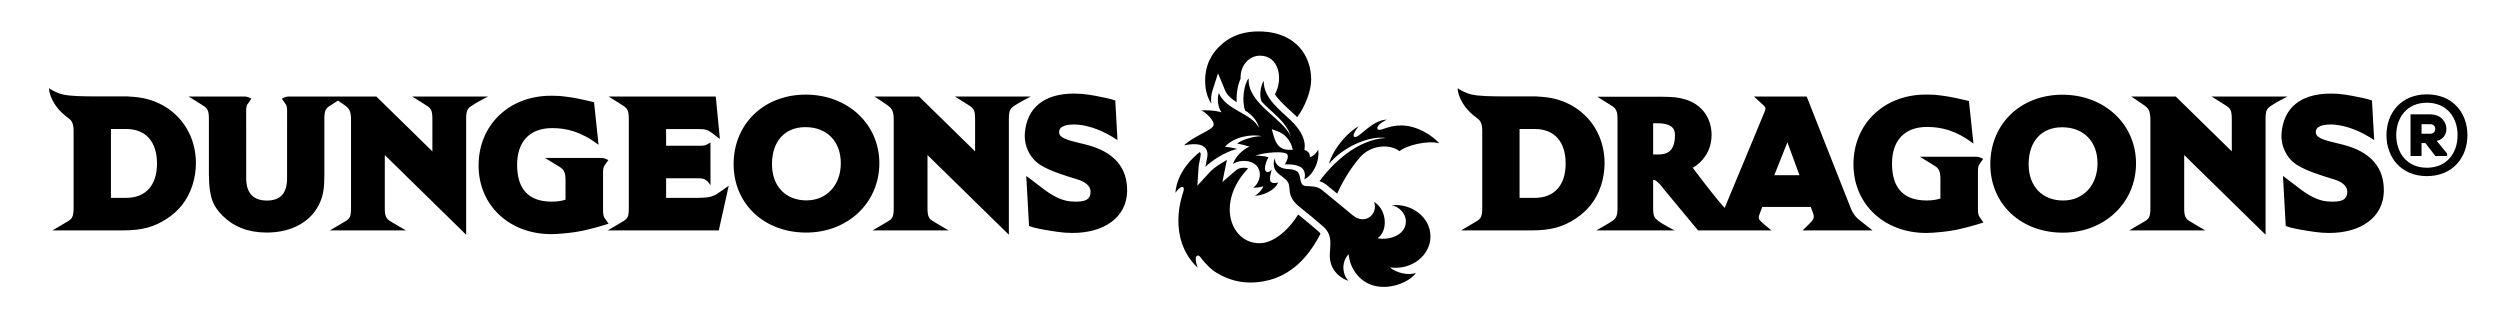 <?xml version="1.0" encoding="UTF-8" standalone="no"?>
<!-- Created with Inkscape (http://www.inkscape.org/) -->

<svg
   version="1.1"
   id="svg25"
   xml:space="preserve"
   width="615.291"
   height="81.297"
   viewBox="0 0 615.291 81.297"
   sodipodi:docname="dungeonsdragons_logo_5e.svg"
   inkscape:version="1.1.2 (0a00cf5339, 2022-02-04)"
   xmlns:inkscape="http://www.inkscape.org/namespaces/inkscape"
   xmlns:sodipodi="http://sodipodi.sourceforge.net/DTD/sodipodi-0.dtd"
   xmlns="http://www.w3.org/2000/svg"
   xmlns:svg="http://www.w3.org/2000/svg"><defs
     id="defs29"><clipPath
       clipPathUnits="userSpaceOnUse"
       id="clipPath39"><path
         d="M 9.049,7.353 H 455.572 V 55.366 H 9.049 Z"
         id="path37" /></clipPath></defs><sodipodi:namedview
     id="namedview27"
     pagecolor="#ffffff"
     bordercolor="#666666"
     borderopacity="1.0"
     inkscape:pageshadow="2"
     inkscape:pageopacity="0.0"
     inkscape:pagecheckerboard="0"
     showgrid="false"
     inkscape:zoom="2.1160731"
     inkscape:cx="307.64532"
     inkscape:cy="40.641318"
     inkscape:window-width="1920"
     inkscape:window-height="1009"
     inkscape:window-x="1920"
     inkscape:window-y="0"
     inkscape:window-maximized="1"
     inkscape:current-layer="g31" /><g
     id="g31"
     inkscape:groupmode="layer"
     inkscape:label="dungeonsdragons_logo_5e"
     transform="matrix(1.333,0,0,-1.333,0,81.297)"><g
       id="g33"><g
         id="g35"
         clip-path="url(#clipPath39)"><g
           id="g41"
           transform="translate(448.73,38.057)"><path
             d="M 0,0 C 1.197,0 1.197,-1.758 0,-1.758 H -1.631 V 0 Z M 1.175,-3.089 C 3.972,-2.456 3.399,1.82 0,1.82 h -3.665 v -7.693 h 2.034 v 2.391 h 0.713 l 1.83,-2.391 h 2.183 v 0.443 z m -1.82,-4.949 c 3.625,0 5.665,2.649 5.665,6.01 0,3.346 -2.04,5.994 -5.665,5.994 -3.603,0 -5.644,-2.648 -5.662,-5.994 0.018,-3.361 2.059,-6.01 5.662,-6.01 m 7.485,6.01 c 0,-4.099 -2.691,-7.557 -7.482,-7.557 -4.775,0 -7.467,3.458 -7.467,7.557 0,4.09 2.692,7.538 7.467,7.538 4.791,0 7.482,-3.448 7.482,-7.538"
             id="path43" /></g><g
           id="g45"
           transform="translate(223.655,41.844)"><path
             d="M 0,0 C -0.102,0.8 -0.047,1.622 0.189,2.36 L 1.231,5.606 2.54,2.462 C 2.921,1.547 3.724,0.881 4.676,0.273 4.592,1.783 4.862,3.46 5.402,4.614 5.29,7.048 6.974,8.868 8.983,8.868 c 3.439,0 4.36,-4.161 2.763,-7.141 0.741,-1.116 1.87,-2.152 2.868,-3.051 0.357,-0.323 0.695,-0.627 0.993,-0.912 0.093,-0.096 0.142,-0.18 0.235,-0.273 1.495,2.025 2.589,4.847 2.589,6.98 0,4.422 -2.874,8.525 -8.852,8.847 C 5.786,13.52 3.225,12.351 1.318,10.406 0.456,9.523 -1.464,7.296 -1.098,3.265 -0.958,1.746 -0.45,0.685 0,0 m 16.028,-20.453 c -1.367,-2.317 -4.232,-5.309 -7.147,-5.309 -5.374,0 -8.069,7.591 -2.078,13.817 -0.338,0.109 -0.666,0.125 -0.781,0.125 -0.506,0 -1.002,-0.134 -1.327,-0.357 l -2.652,-2.276 0.748,3.705 c 0.046,0.127 0.093,0.252 0.145,0.376 -1.33,-0.677 -2.62,-1.61 -3.116,-2.149 l -2.4,-2.614 0.242,3.687 0.164,0.812 c 0.124,0.574 0.273,1.29 0.183,1.523 -0.031,0.071 -0.087,0.127 -0.155,0.176 -1.113,-0.859 -4.139,-3.532 -4.496,-7.504 0,0 0.589,0.834 1.104,1.03 0.338,0.13 0.632,-0.038 0.31,-1.03 -0.124,-0.387 -3.07,-8.354 2.719,-13.867 0,0 -0.635,1.616 -0.251,2.112 0.186,0.235 0.428,0.257 0.769,-0.171 0.245,-0.331 0.503,-0.648 0.785,-0.958 v -0.006 l 0.003,0.003 c 0.477,-0.546 1.005,-1.061 1.578,-1.504 1.73,-1.209 4.084,-2.186 6.76,-2.186 7.129,0 10.909,4.884 13.017,9.017 -0.096,0.118 -0.167,0.239 -0.297,0.354 -1.079,0.949 -2.642,2.245 -3.827,3.194 m 16.193,14.124 c -5.327,-0.257 -9.892,-4.772 -12.255,-7.966 0.422,-0.143 0.847,-0.338 1.269,-0.673 0.493,-0.397 1.215,-0.986 1.994,-1.631 0.632,1.395 2.055,4.217 4.238,6.72 1.994,2.282 5.467,2.502 7.287,1.11 1.173,1.063 5.216,2.059 7.346,1.454 -1.293,1.411 -4.053,3.302 -7.098,3.302 -2.511,0 -3.931,-1.234 -4.294,-0.679 -0.462,0.707 1.699,1.758 1.699,1.758 -2.968,-0.124 -5.123,-3.609 -6.022,-3.181 -0.536,0.261 0.8,1.947 0.8,1.947 -2.713,-1.575 -4.986,-4.914 -5.457,-6.946 2.496,3.055 7.343,5.247 10.493,4.785 m 109.618,-14.58 c -0.186,0.291 -0.3,0.546 -0.3,1.559 v 6.67 c 0,1.008 0.09,1.198 0.282,1.498 0.208,0.332 0.57,0.822 0.573,0.825 l 0.124,0.164 -0.182,0.096 c -0.022,0.013 -0.484,0.255 -0.999,0.307 V -9.799 C 141.201,-9.79 130.81,-9.79 130.81,-9.79 l 0.53,-0.325 c 0,0 1.55,-0.943 2.245,-1.38 0.676,-0.425 1.023,-0.908 1.023,-2.381 v -3.632 c -0.784,-0.248 -1.587,-0.362 -2.546,-0.362 -4.242,0 -6.39,2.294 -6.39,6.806 0,4.304 2.353,6.769 6.459,6.769 2.573,0 5.28,-0.586 8.573,-3.07 l -0.015,0.177 -0.757,7.154 -0.059,0.527 -0.511,0.121 -0.503,0.118 c -2.201,0.508 -3.06,0.642 -4.366,0.809 -0.772,0.093 -1.193,0.14 -2.164,0.14 0,0 -0.273,0.003 -0.415,0.003 -7.737,0 -13.359,-5.414 -13.359,-12.875 0,-7.343 5.65,-12.676 13.43,-12.676 1.361,0 3.981,0.251 5.631,0.595 0.313,0.065 0.493,0.115 0.738,0.174 0.053,0.012 0.105,0.021 0.161,0.034 0.931,0.223 1.876,0.462 2.834,0.753 l 1.21,0.375 -0.143,0.199 c -0.006,0.006 -0.366,0.493 -0.577,0.828 m 56.848,22.227 h -14.012 l 0.527,-0.32 c 0.012,-0.009 1.352,-0.834 2.177,-1.373 0.747,-0.5 1.029,-0.838 1.029,-2.441 V -8.803 L 178.064,1.321 V 1.318 h -8.227 l 0.49,-0.316 c 0.012,-0.01 1.271,-0.831 1.997,-1.359 0.716,-0.524 1.057,-1.054 1.057,-2.66 v -16.295 c 0,-1.597 -0.288,-1.935 -1.004,-2.379 -0.788,-0.483 -2.326,-1.373 -2.345,-1.379 l -0.558,-0.326 h 14.047 l -0.561,0.326 c -0.016,0.009 -1.575,0.905 -2.329,1.379 -0.704,0.444 -1.011,0.807 -1.011,2.379 v 9.829 l 15.024,-14.71 v 21.377 c 0,1.594 0.267,1.92 1.029,2.441 0.831,0.564 2.36,1.358 2.379,1.367 z m -90.098,-14.522 -2.23,6.078 -2.421,-6.078 z M 85.602,-5.73 c 0,1.265 -0.825,2.111 -3.206,2.121 l -0.828,-0.007 v -5.761 c 0.347,-0.006 0.695,-0.006 0.819,-0.006 1.569,0 3.215,0.347 3.215,3.653 m 34.392,-16.026 2.09,-1.64 h -12.928 c 0,0 1.098,1.051 1.591,1.569 0.428,0.45 0.648,0.896 0.329,1.659 -0.072,0.186 -0.22,0.589 -0.4,1.101 h -8.959 c -0.179,-0.493 -0.325,-0.89 -0.418,-1.101 -0.363,-0.887 -0.282,-1.138 0.223,-1.616 0.549,-0.53 1.898,-1.609 1.898,-1.609 l -13.56,-0.003 -6.221,7.504 -0.018,0.019 -0.01,0.015 c -0.676,0.927 -1.187,1.454 -1.658,1.703 -0.062,0.034 -0.177,0.074 -0.385,0.121 v -5.275 c 0,-1.551 0.295,-1.833 1.026,-2.391 0.751,-0.574 2.94,-1.696 2.94,-1.696 H 71.078 c 0,0 2.211,1.237 2.896,1.702 0.639,0.431 1.02,0.81 1.02,2.385 v 16.462 c 0,1.526 -0.332,2 -1.029,2.434 -0.723,0.45 -2.183,1.371 -2.183,1.371 L 71.27,1.284 c 0,0 11.114,0.003 11.768,0.003 2.26,-0.034 3.163,-0.103 4.419,-0.484 3.026,-0.871 4.902,-3.389 4.902,-6.568 0,-1.479 -0.419,-2.852 -1.203,-3.969 -0.586,-0.871 -1.374,-1.593 -2.273,-2.099 2.586,-3.457 4.63,-6.031 5.888,-7.414 0.084,0.146 7.486,18.022 7.486,18.022 0.025,0.127 0.04,0.242 0.04,0.338 0,0.127 0,0.276 -0.372,0.614 l -1.749,1.594 h 9.743 c 0,0 8.112,-20.574 8.171,-20.698 h -0.006 c 0.226,-0.512 0.291,-0.614 0.524,-0.968 0.347,-0.515 0.468,-0.691 1.386,-1.411 m 43.62,10.742 c 0,4.046 -2.565,6.66 -6.537,6.66 -3.811,0 -6.18,-2.614 -6.18,-6.825 0,-4.068 2.509,-6.697 6.378,-6.697 3.728,0 6.339,2.824 6.339,6.862 m 7.113,0 c 0,-7.297 -5.811,-12.801 -13.517,-12.801 -7.758,0 -13.386,5.315 -13.386,12.636 0,7.436 5.597,12.838 13.318,12.838 7.746,0 13.585,-5.448 13.585,-12.673 m 38.175,3.457 c -0.335,0.084 -0.673,0.164 -1.002,0.245 l -0.09,0.019 c -2.353,0.555 -3.891,0.995 -3.891,2.003 0,0.341 0.099,0.608 0.3,0.806 0.416,0.416 1.275,0.648 2.428,0.648 0.193,0 0.394,-0.009 0.589,-0.025 h 0.078 c 0.04,-0.006 0.078,-0.012 0.118,-0.015 2.127,-0.186 4.667,-1.11 7.268,-2.841 l -0.409,7.297 -0.478,0.161 -0.086,0.031 c -0.038,0.012 -0.314,0.105 -1.12,0.282 -0.49,0.109 -3.005,0.651 -4.508,0.76 -0.49,0.037 -0.974,0.053 -1.43,0.053 -5.507,0 -8.726,-2.611 -9.073,-7.356 -0.174,-2.372 0.995,-4.688 2.964,-5.891 1.762,-1.07 4.394,-1.876 6.314,-2.468 l 0.44,-0.134 c 1.203,-0.369 2.586,-1.113 2.397,-2.552 -0.102,-0.75 -0.394,-1.557 -2.654,-1.557 -0.326,0 -0.683,0.016 -1.079,0.053 -1.557,0.137 -3.377,1.027 -5.396,2.636 -0.081,0.068 -0.146,0.121 -0.192,0.149 l -1.247,0.946 -1.287,0.973 0.512,-9.253 0.478,-0.158 0.093,-0.034 c 0.018,-0.003 0.285,-0.09 1.122,-0.276 0.831,-0.186 3.563,-0.66 4.955,-0.76 0.447,-0.034 0.906,-0.052 1.365,-0.052 6.012,0 9.978,2.992 10.096,7.625 0.115,4.459 -2.437,7.383 -7.575,8.685 M 65.416,-11.045 c 0,4.049 -2.09,6.375 -5.731,6.375 h -2.778 v -12.72 h 2.778 c 3.641,0 5.731,2.317 5.731,6.345 m 7.187,0.065 c 0,-2.875 -0.939,-5.703 -2.579,-7.746 -0.723,-0.909 -1.613,-1.724 -2.655,-2.425 -2.453,-1.637 -4.713,-2.245 -8.335,-2.245 H 46.113 l 0.549,0.319 c 0.003,0.007 1.6,0.94 2.341,1.39 0.716,0.43 1.014,0.852 1.014,2.381 v 14.264 c 0,1.566 -0.434,2.003 -1.048,2.443 -3.188,2.326 -3.455,4.996 -3.464,5.107 l -0.031,0.357 0.298,-0.198 c 0.009,-0.007 1.073,-0.689 2.245,-0.959 1.361,-0.313 3.231,-0.365 7.16,-0.365 h 4.97 V 1.321 c 2.478,-0.099 4.295,-0.552 6.078,-1.485 3.994,-2.094 6.378,-6.134 6.378,-10.816 m -184.039,-10.977 c -0.003,0.006 -0.365,0.499 -0.576,0.831 -0.186,0.291 -0.298,0.539 -0.298,1.556 l -0.003,6.67 c 0,1.008 0.093,1.197 0.282,1.498 0.211,0.332 0.571,0.825 0.574,0.828 l 0.121,0.161 -0.18,0.096 c -0.019,0.013 -0.481,0.255 -0.996,0.307 v -0.006 c -0.136,0.006 -10.527,0.006 -10.527,0.006 l 0.53,-0.322 c 0,0 1.548,-0.949 2.242,-1.377 0.679,-0.428 1.027,-0.918 1.027,-2.385 v -3.631 c -0.785,-0.248 -1.591,-0.359 -2.552,-0.359 -4.236,0 -6.388,2.285 -6.388,6.803 0,4.301 2.356,6.772 6.462,6.772 2.571,0 5.275,-0.595 8.571,-3.076 l -0.016,0.177 -0.756,7.154 -0.053,0.53 -0.518,0.121 -0.499,0.115 c -2.202,0.508 -3.061,0.645 -4.372,0.809 -0.769,0.093 -1.188,0.143 -2.159,0.143 0,0 -0.275,0.003 -0.415,0.003 -7.74,0 -13.359,-5.418 -13.359,-12.875 0,-7.343 5.647,-12.676 13.43,-12.676 1.358,0 3.982,0.251 5.631,0.592 0.314,0.068 0.49,0.115 0.738,0.167 0.05,0.016 0.106,0.028 0.162,0.041 0.933,0.22 1.876,0.459 2.834,0.753 l 1.209,0.375 z M -33.34,1.318 h -14.01 l 0.524,-0.32 c 0.015,-0.012 1.355,-0.834 2.174,-1.376 0.75,-0.497 1.032,-0.835 1.032,-2.438 V -8.807 L -53.961,1.318 h -8.23 l 0.493,-0.32 c 0.013,-0.006 1.272,-0.827 1.997,-1.355 0.72,-0.524 1.058,-1.054 1.058,-2.66 v -16.295 c 0,-1.597 -0.289,-1.935 -1.008,-2.379 -0.791,-0.483 -2.323,-1.373 -2.338,-1.379 l -0.568,-0.326 h 14.056 l -0.567,0.326 c -0.016,0.006 -1.572,0.905 -2.326,1.379 -0.707,0.444 -1.014,0.807 -1.014,2.379 v 9.829 l 15.024,-14.713 v 21.38 c 0,1.591 0.264,1.92 1.03,2.441 0.831,0.564 2.359,1.358 2.378,1.367 z M -53.961,1.321 V 1.318 Z m -79.584,-0.003 h -14.009 l 0.527,-0.32 c 0.012,-0.012 1.355,-0.834 2.174,-1.376 0.75,-0.497 1.032,-0.835 1.032,-2.438 v -5.991 l -10.344,10.128 0.003,-0.003 -16.264,0.003 c -0.484,0 -0.996,-0.298 -1.02,-0.31 l -0.165,-0.096 0.115,-0.159 c 0.003,-0.003 0.363,-0.493 0.571,-0.824 0.161,-0.251 0.248,-0.425 0.276,-1.086 0,0 -0.004,-12.573 -0.004,-12.598 v -0.016 -0.012 l 0.007,-0.096 c -0.041,-2.658 -1.222,-4.007 -3.721,-4.007 -2.54,0 -3.83,1.396 -3.83,4.131 l -0.006,12.598 c 0.022,0.661 0.115,0.835 0.273,1.086 0.211,0.331 0.57,0.821 0.576,0.824 l 0.115,0.159 -0.167,0.096 c -0.025,0.012 -0.54,0.31 -1.024,0.31 l -10.4,-0.003 0.53,-0.32 c 0.013,-0.009 1.352,-0.827 2.183,-1.376 0.748,-0.493 1.03,-0.831 1.03,-2.438 v -10.198 c 0,-2.245 0.27,-4.053 0.775,-5.222 0.366,-0.834 0.937,-1.634 1.752,-2.45 2.124,-2.093 4.8,-3.107 8.183,-3.107 4.698,0 8.379,2.124 9.849,5.668 0.57,1.377 0.759,2.614 0.759,4.912 v 10.397 c 0,1.607 0.286,1.945 1.033,2.438 0.446,0.294 1.036,0.663 1.488,0.945 0.419,-0.279 0.958,-0.642 1.343,-0.924 0.719,-0.524 1.06,-1.054 1.06,-2.66 v -16.295 c 0,-1.597 -0.288,-1.935 -1.01,-2.379 -0.788,-0.483 -2.326,-1.373 -2.335,-1.379 l -0.565,-0.326 h 14.053 l -0.567,0.326 c -0.016,0.006 -1.575,0.905 -2.329,1.379 -0.701,0.444 -1.011,0.807 -1.011,2.379 v 9.829 l 15.021,-14.713 v 21.38 c 0,1.594 0.27,1.92 1.032,2.441 0.831,0.564 2.36,1.358 2.379,1.367 z m 38.482,-18.711 h -5.606 v 3.619 c 0,0 5.107,0.003 5.249,0.003 0.686,0.009 1.43,0.025 1.855,-0.186 0.493,-0.236 0.837,-0.744 0.843,-0.747 l 0.248,-0.376 -0.009,7.92 -0.208,-0.124 c -0.006,-0.003 -0.338,-0.208 -0.623,-0.332 -0.251,-0.102 -0.422,-0.152 -1.547,-0.152 h -5.808 v 3.086 h 5.817 c 1.494,0 1.82,-0.134 2.673,-0.735 l 1.439,-1.101 -0.76,7.836 h -19.787 l 0.527,-0.32 c 0.013,-0.012 1.356,-0.834 2.171,-1.376 0.747,-0.5 1.033,-0.841 1.033,-2.438 v -16.493 c 0,-1.622 -0.248,-1.91 -1.008,-2.382 -0.757,-0.468 -2.316,-1.373 -2.329,-1.379 l -0.564,-0.326 h 20.515 l 1.836,8.251 c 0,0 -1.653,-1.194 -2.124,-1.485 -0.915,-0.561 -1.628,-0.763 -3.833,-0.763 m 71.937,9.836 c -0.332,0.084 -0.67,0.164 -1.002,0.245 l -0.093,0.019 c -2.347,0.555 -3.885,0.995 -3.885,2.003 0,0.341 0.093,0.608 0.301,0.803 0.412,0.419 1.277,0.651 2.428,0.651 0.192,0 0.39,-0.009 0.589,-0.025 0.025,0 0.049,0 0.071,-0.003 0.043,-0.003 0.084,-0.009 0.121,-0.012 2.127,-0.186 4.664,-1.11 7.265,-2.841 l -0.403,7.297 -0.477,0.161 -0.09,0.028 c -0.037,0.015 -0.313,0.108 -1.126,0.285 -0.487,0.109 -2.998,0.651 -4.505,0.757 -0.487,0.037 -0.971,0.056 -1.427,0.056 -5.504,0 -8.729,-2.611 -9.073,-7.356 -0.174,-2.372 0.992,-4.688 2.971,-5.891 1.761,-1.07 4.387,-1.879 6.31,-2.468 l 0.44,-0.134 c 1.197,-0.369 2.583,-1.113 2.394,-2.552 -0.096,-0.75 -0.394,-1.557 -2.651,-1.557 -0.326,0 -0.685,0.016 -1.079,0.053 -1.563,0.137 -3.383,1.027 -5.399,2.636 -0.08,0.065 -0.146,0.121 -0.192,0.149 l -1.25,0.946 -1.283,0.973 0.511,-9.253 0.487,-0.158 0.084,-0.034 c 0.018,-0.003 0.282,-0.09 1.122,-0.279 0.831,-0.183 3.563,-0.657 4.952,-0.757 0.45,-0.034 0.912,-0.052 1.365,-0.052 6.018,0 9.981,2.992 10.099,7.625 0.112,4.459 -2.437,7.383 -7.575,8.685 m -171.54,-3.488 c 0,4.049 -2.087,6.375 -5.727,6.375 h -2.778 v -12.72 h 2.778 c 3.64,0 5.727,2.317 5.727,6.345 m 7.185,0.065 c 0,-2.875 -0.939,-5.703 -2.577,-7.746 -0.722,-0.909 -1.612,-1.724 -2.654,-2.425 -2.453,-1.637 -4.71,-2.245 -8.335,-2.245 h -12.925 l 0.552,0.319 c 0,0.007 1.6,0.94 2.345,1.39 0.716,0.43 1.011,0.852 1.011,2.381 v 14.264 c 0,1.566 -0.431,2.003 -1.045,2.443 -3.188,2.326 -3.461,4.996 -3.467,5.107 l -0.031,0.357 0.297,-0.198 c 0.013,-0.007 1.073,-0.689 2.245,-0.959 1.365,-0.313 3.232,-0.365 7.163,-0.365 h 4.968 V 1.321 c 2.478,-0.099 4.295,-0.552 6.078,-1.485 3.991,-2.094 6.375,-6.134 6.375,-10.816 m 119.067,-0.013 c 0,4.047 -2.565,6.664 -6.534,6.664 -3.808,0 -6.174,-2.617 -6.174,-6.831 0,-4.065 2.5,-6.695 6.37,-6.695 3.73,0 6.338,2.822 6.338,6.862 m 7.116,0 c 0,-7.299 -5.814,-12.803 -13.52,-12.803 -7.758,0 -13.386,5.315 -13.386,12.636 0,7.439 5.6,12.834 13.318,12.834 7.746,0 13.588,-5.445 13.588,-12.667 m 76.35,2.481 -0.233,0.757 c -0.025,0.08 -0.611,1.928 -2.586,2.654 l -1.079,0.4 0.313,-1.107 c 0.27,-0.949 0.769,-2.704 2.794,-2.704 z M 0.403,-3.997 c 0.233,0.915 -1.578,2.474 -2.251,2.766 2.484,0.099 3.721,-0.366 3.721,-0.366 C 1.225,-0.642 1.014,0.822 1.383,1.978 2.738,-1.268 7.578,-1.789 8.779,-4.487 8.608,-3.321 7.51,-2.019 6.236,-1.256 5.551,0.515 6.062,3.777 6.896,4.673 6.605,-0.016 13.293,-2.698 14.686,-6.103 13.87,-3.185 10.751,-1.34 9.268,0.412 8.782,1.569 9.16,3.535 9.687,4.205 c -0.158,-3.138 3.231,-5.588 5.045,-7.343 2.13,-2.068 2.738,-3.895 2.45,-5.389 0.465,-0.125 1.11,-0.577 1.001,-1.346 0.683,0.158 1.377,0.943 1.542,1.42 0.334,-2.329 -1.036,-4.797 -2.568,-5.532 0,0 0.416,1.113 -0.288,1.963 -0.692,0.84 -2.648,0.853 -3.315,0.8 0,0 0.815,1.206 0.49,1.817 -0.397,0.753 -4.233,0.425 -5.948,-0.199 0.583,0.063 1.969,-0.092 2.45,-0.294 -0.27,-0.4 -0.974,-2.09 -0.465,-2.596 0.465,-0.462 1.076,0.345 1.076,0.345 0,0 -0.599,-1.851 -0.174,-2.279 0.431,-0.425 1.349,-0.124 1.349,-0.124 -0.57,-1.445 -2.803,-2.447 -4.357,-2.447 0.555,0.177 1.473,1.172 1.613,1.761 -0.409,-0.201 -1.473,-0.319 -1.886,-0.245 0.506,0.205 1.517,1.51 1.197,2.965 -0.455,2.13 -3.429,2.4 -4.918,1.37 0.481,1.433 1.926,2.772 3.061,3.21 -0.66,0.232 -1.439,0.428 -2.273,0.576 0.949,0.779 3.337,1.414 4.552,1.346 -1.854,0.481 -5.25,-0.115 -6.803,-1.953 0.493,0 1.777,-0.242 2.273,-0.397 -2.137,-0.388 -5.036,-2.372 -5.895,-3.309 0.226,1.234 0.574,2.276 0.279,3.02 -0.409,1.039 -1.677,1.483 -4.208,0.962 1.709,1.705 5.2,2.766 5.436,3.696 M 40.46,-24.509 c 0,-3.529 -3.51,-6.283 -7.486,-5.721 1.014,-0.946 3.47,-1.588 4.779,-0.996 -0.747,-1.352 -4.344,-3.268 -7.737,-2.369 -3.175,0.847 -4.57,3.882 -4.651,5.811 -1.501,-1.501 -1.095,-3.947 -0.025,-4.915 -1.24,0.323 -3.107,1.61 -3.423,3.92 -0.267,1.984 0.837,4.251 -1.234,6.074 -1.238,1.089 -3.12,2.645 -4.338,3.604 -2.556,2 -1.588,3.47 -2.162,4.527 -0.44,0.815 -1.513,1.274 -2.155,2.019 -0.648,0.75 -0.623,1.863 -0.26,2.502 -0.109,-0.893 0.53,-1.56 1.38,-1.842 0.942,-0.31 1.736,-0.053 2.539,-0.521 0.968,-0.558 0.518,-2.068 1.219,-2.605 0.629,-0.474 2.198,0.155 3.538,-0.924 1.346,-1.079 4.36,-3.587 5.659,-4.657 2.335,-1.923 4.744,0.27 3.944,2.471 2.372,-1.405 2.633,-5.333 0.661,-6.704 1.857,-0.422 5.209,0.41 5.209,3.101 0,1.647 -1.519,2.809 -2.605,2.992 3.811,0.357 7.148,-2.316 7.148,-5.767"
             id="path47" /></g></g></g></g></svg>
